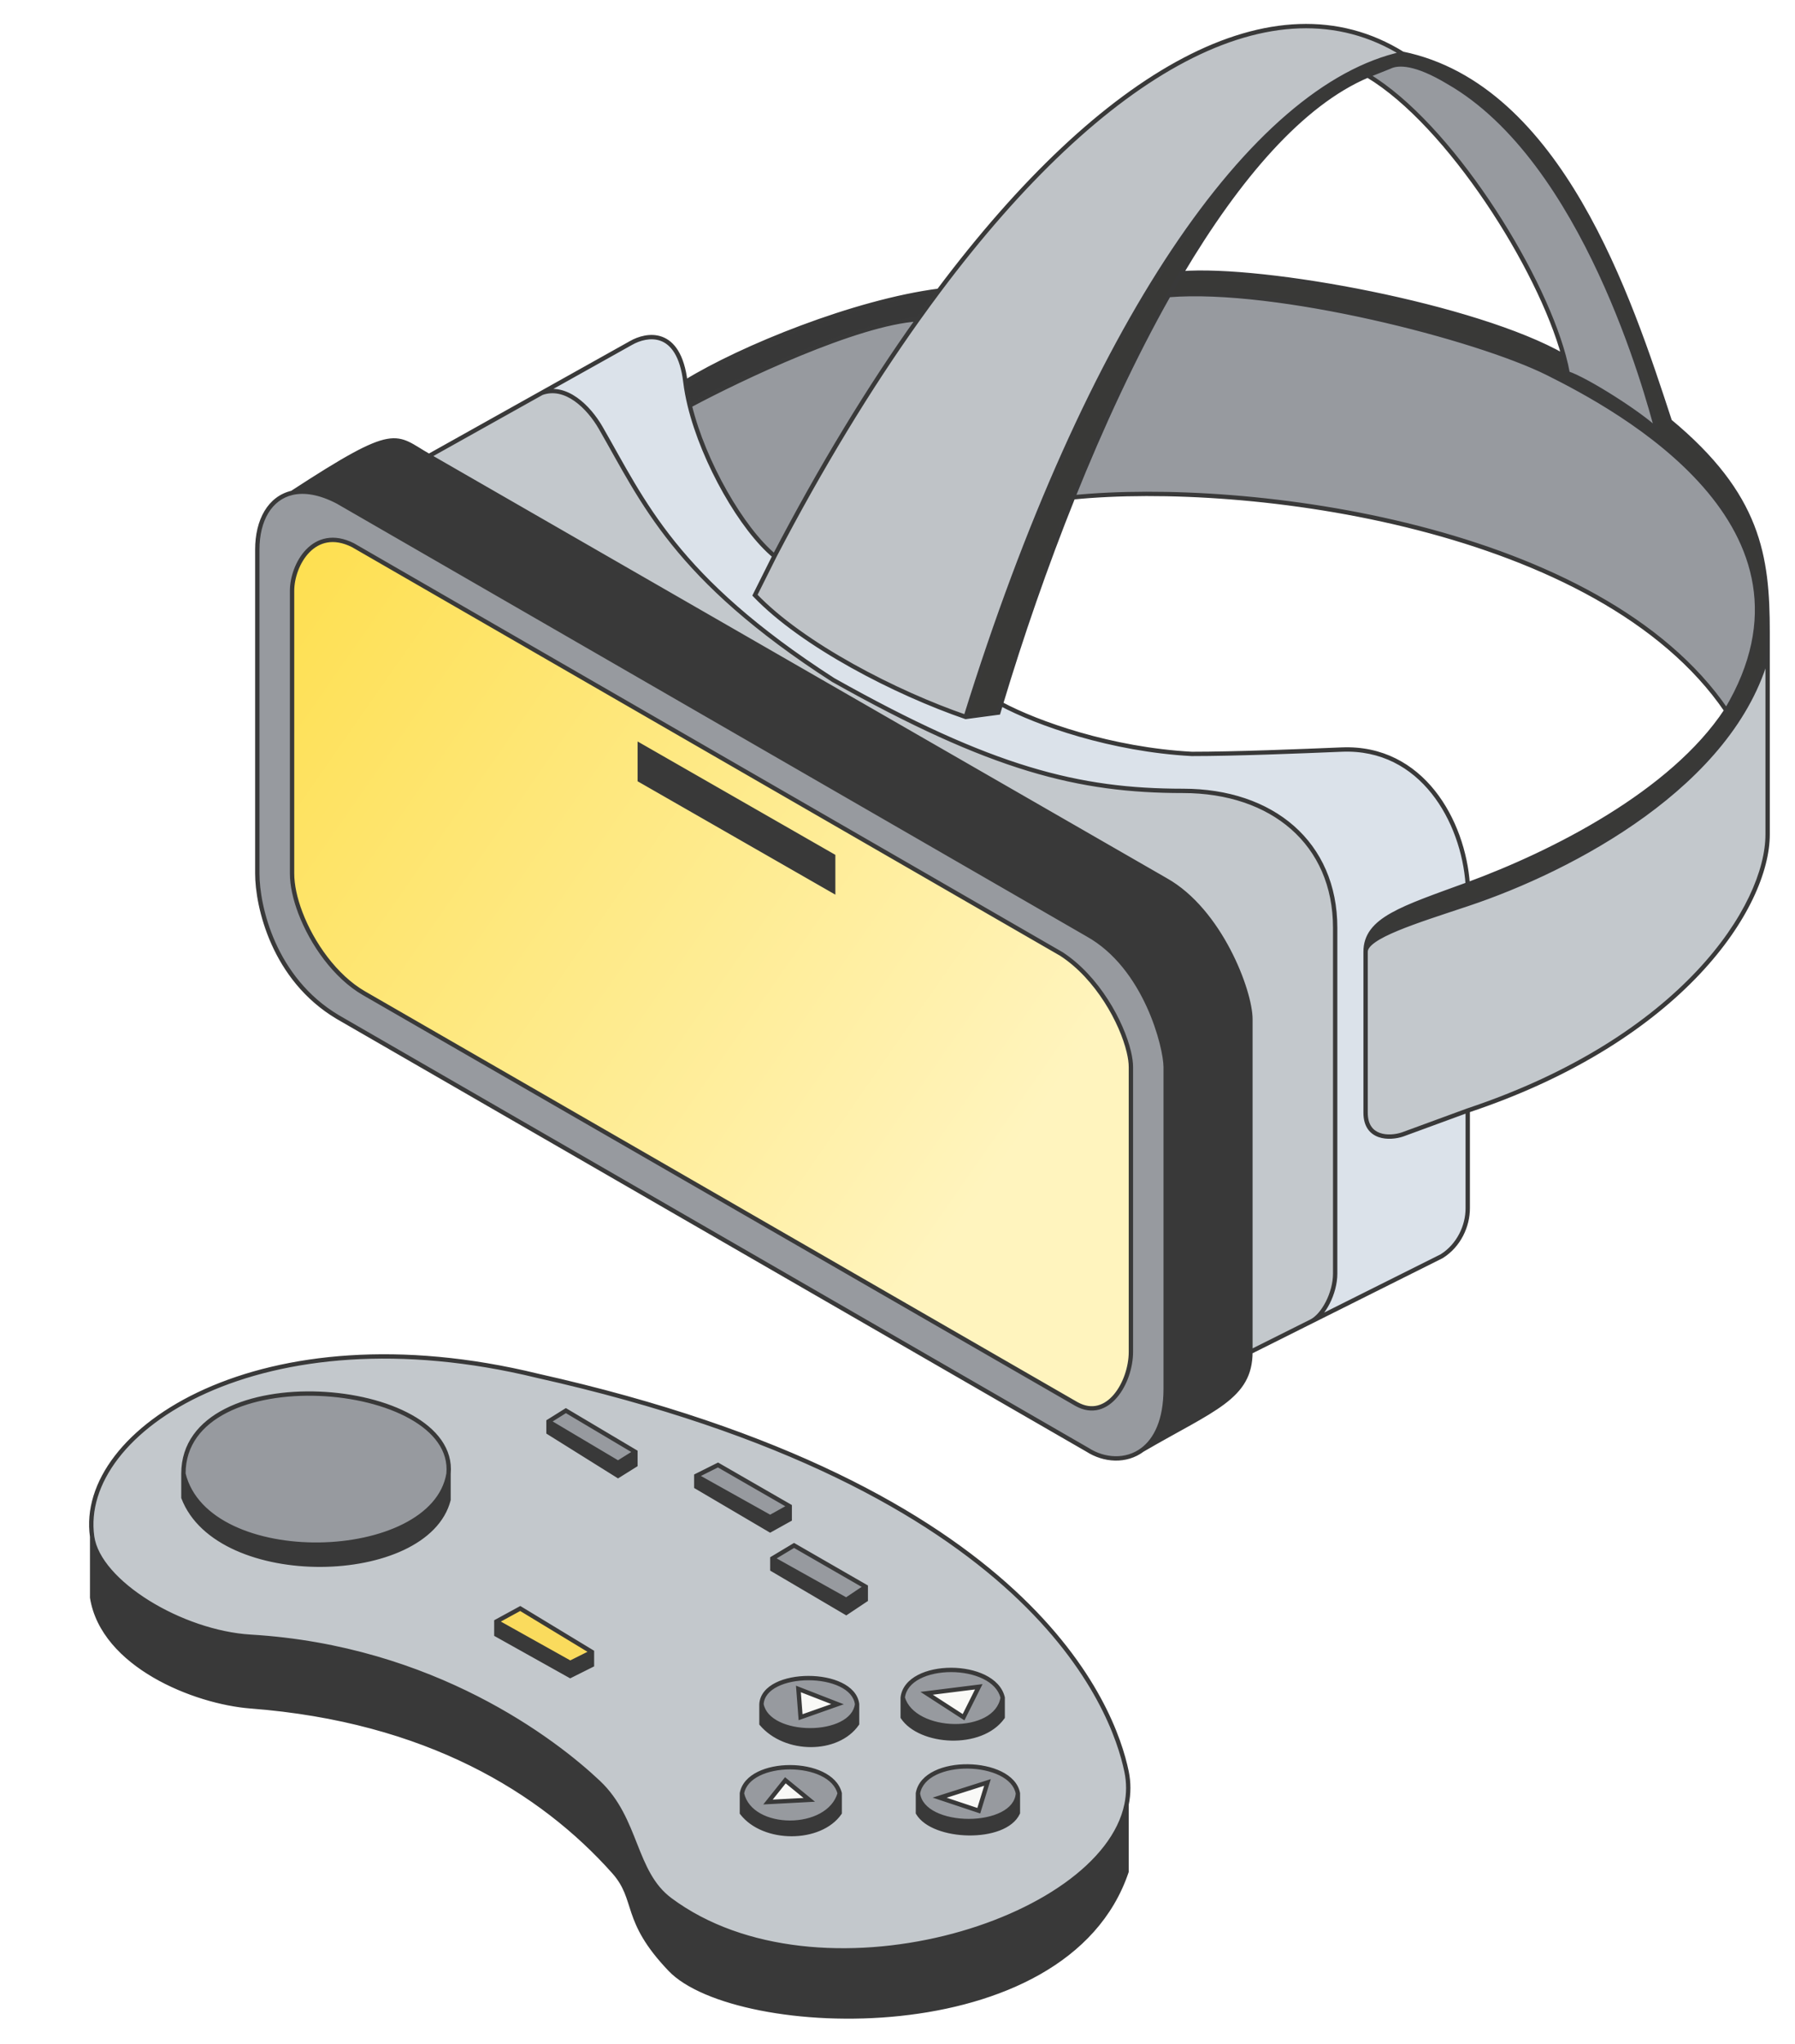 <svg width="413" height="470" viewBox="0 0 413 470" fill="none" xmlns="http://www.w3.org/2000/svg">
<g filter="url(#filter0_d_118_4986)">
<path d="M248.201 240.355V314.355C248.201 321.564 245.967 326.032 242.873 328.355C259.201 318.855 267.701 316.355 267.701 305.854V229.355C267.701 222.855 260.701 204.355 248.201 197.355L78.701 99.855C70.701 95.355 71.701 92.354 47.201 108.325C50.048 107.661 53.587 108.208 57.701 110.355L230.201 209.855C243.701 217.355 248.201 235.855 248.201 240.355Z" fill="#393939"/>
<path d="M127.201 166.355V174.355L131.886 177.04L154.247 189.853L161.784 194.172L171.701 199.855V191.855L166.813 189.054L163.789 187.321L141.707 174.667L127.201 166.355Z" fill="#393939"/>
<path d="M137.701 82.855C137.908 84.586 138.248 86.394 138.701 88.246C150.367 81.987 177.201 69.258 191.201 68.412C192.796 66.176 194.393 63.99 195.994 61.855C176.701 64.355 150.701 74.855 137.701 82.855Z" fill="#383838"/>
<path d="M302.701 7.354C268.201 14.854 230.201 69.854 202.201 159.854L209.701 158.854C209.898 158.19 210.097 157.523 210.298 156.854C214.925 141.463 220.521 125.216 226.893 109.354C233.467 92.989 240.868 77.034 248.884 62.855C249.841 61.162 250.807 59.494 251.781 57.855C264.862 35.834 279.459 18.795 294.701 12.354L299.701 10.354C301.701 9.354 305.701 9.354 313.201 13.854C344.662 31.832 359.165 86.22 361.193 93.826L361.201 93.855C357.701 90.355 345.201 82.355 340.701 80.855C340.474 79.591 340.167 78.254 339.787 76.855C319.701 65.355 270.701 56.355 251.781 57.855C250.807 59.494 249.841 61.162 248.884 62.855C273.701 60.855 319.701 72.605 336.201 80.855C352.201 88.855 402.701 115.854 377.201 158.354C364.701 177.354 337.201 191.204 317.701 198.354C302.701 203.854 294.201 206.354 294.201 213.854C294.201 210.354 305.701 206.854 317.701 202.854C341.701 194.854 378.701 175.354 386.701 145.354V140.354C386.701 122.854 384.701 108.854 364.201 91.855L364.044 91.376C355.015 63.784 338.99 14.811 302.701 7.354Z" fill="#393937"/>
<path d="M134.201 431.855C125.701 425.537 126.701 413.355 117.701 404.855C107.642 395.355 79.701 373.855 37.701 371.355C21.701 370.402 2.701 358.848 1.201 348.35V362.355C3.701 377.855 24.701 386.355 37.701 387.355C78.201 390.47 104.701 406.855 121.201 425.355C126.998 431.855 123.201 436.355 134.201 447.855C149.201 463.537 225.201 466.855 239.201 425.355V409.914C233.564 437.289 168.141 457.081 134.201 431.855Z" fill="#393939"/>
<path d="M83.201 333.855C79.701 354.855 27.701 356.355 22.201 333.855V339.355C30.201 360.355 78.201 359.355 83.201 339.855V333.855Z" fill="#393939"/>
<path d="M122.201 331.355L106.201 321.855V324.355L122.201 334.355L126.201 331.855V328.855L122.201 331.355Z" fill="#393939"/>
<path d="M173.201 407.355C170.701 416.355 152.701 416.355 150.701 407.355V411.855C155.701 418.355 168.701 418.355 173.201 411.855V407.355Z" fill="#393939"/>
<path d="M116.201 377.855V374.855L111.201 377.355L94.201 367.855V370.855L111.201 380.355L116.201 377.855Z" fill="#393939"/>
<path d="M177.201 386.855C176.201 394.855 156.701 394.855 155.201 386.855V391.355C160.701 397.855 172.701 397.855 177.201 391.355V386.855Z" fill="#393939"/>
<path d="M161.701 344.355V341.355L157.201 343.855L140.201 334.355V336.855L157.201 346.855L161.701 344.355Z" fill="#393939"/>
<path d="M179.201 362.855V359.855L174.701 362.855L157.701 353.355V355.855L174.701 365.855L179.201 362.855Z" fill="#393939"/>
<path d="M210.701 385.355C209.201 394.355 190.201 393.855 187.701 385.355V389.855C191.701 395.855 205.701 396.855 210.701 389.855V385.355Z" fill="#393939"/>
<path d="M214.201 407.355C213.701 415.855 192.201 415.855 191.201 407.355V411.855C194.701 417.855 211.201 418.355 214.201 411.855V407.355Z" fill="#393939"/>
<path fill-rule="evenodd" clip-rule="evenodd" d="M103.701 311.354C40.201 295.855 -2.299 323.85 1.201 348.35C2.701 358.848 21.701 370.402 37.701 371.355C79.701 373.855 107.642 395.355 117.701 404.855C126.701 413.355 125.701 425.537 134.201 431.855C168.141 457.081 233.564 437.289 239.201 409.914C239.709 407.447 239.731 404.918 239.201 402.355C236.201 387.855 217.701 336.855 103.701 311.354ZM22.201 333.855C22.201 306.855 85.201 311.855 83.201 333.855V339.855C78.201 359.355 30.201 360.355 22.201 339.355V333.855ZM106.201 321.855L110.201 319.355L126.201 328.855V331.855L122.201 334.355L106.201 324.355V321.855ZM145.201 331.855L161.701 341.355V344.355L157.201 346.855L140.201 336.855V334.355L145.201 331.855ZM162.701 350.355L179.201 359.855V362.855L174.701 365.855L157.701 355.855V353.355L162.701 350.355ZM99.701 364.855L116.201 374.855V377.855L111.201 380.355L94.201 370.855V367.855L99.701 364.855ZM155.201 386.855C155.701 378.855 176.201 378.855 177.201 386.855V391.355C172.701 397.855 160.701 397.855 155.201 391.355V386.855ZM150.701 407.355C152.201 399.355 171.201 399.355 173.201 407.355V411.855C168.701 418.355 155.701 418.355 150.701 411.855V407.355ZM191.201 407.355C192.701 398.855 212.701 399.355 214.201 407.355V411.855C211.201 418.355 194.701 417.855 191.201 411.855V407.355ZM187.701 385.355C188.701 376.855 208.701 376.855 210.701 385.355V389.855C205.701 396.855 191.701 395.855 187.701 389.855V385.355Z" fill="#C3C8CC"/>
<path d="M22.201 333.855C27.701 356.355 79.701 354.855 83.201 333.855C85.201 311.855 22.201 306.855 22.201 333.855Z" fill="#979A9F"/>
<path d="M110.201 319.355L106.201 321.855L122.201 331.355L126.201 328.855L110.201 319.355Z" fill="#979A9F"/>
<path d="M161.701 341.355L145.201 331.855L140.201 334.355L157.201 343.855L161.701 341.355Z" fill="#979A9F"/>
<path d="M179.201 359.855L162.701 350.355L157.701 353.355L174.701 362.855L179.201 359.855Z" fill="#979A9F"/>
<path fill-rule="evenodd" clip-rule="evenodd" d="M155.201 386.855C155.701 378.855 176.201 378.855 177.201 386.855C176.201 394.855 156.701 394.855 155.201 386.855ZM164.201 389.855L163.701 383.355L172.701 386.855L164.201 389.855Z" fill="#979A9F"/>
<path fill-rule="evenodd" clip-rule="evenodd" d="M187.701 385.355C188.701 376.855 208.701 376.855 210.701 385.355C209.201 394.355 190.201 393.855 187.701 385.355ZM201.701 389.855L193.201 384.355L205.201 382.855L201.701 389.855Z" fill="#979A9F"/>
<path fill-rule="evenodd" clip-rule="evenodd" d="M150.701 407.355C152.201 399.355 171.201 399.355 173.201 407.355C170.701 416.355 152.701 416.355 150.701 407.355ZM166.201 408.855L160.701 404.355L156.701 409.355L166.201 408.855Z" fill="#979A9F"/>
<path fill-rule="evenodd" clip-rule="evenodd" d="M191.201 407.355C192.701 398.855 212.701 399.355 214.201 407.355C213.701 415.855 192.201 415.855 191.201 407.355ZM196.201 408.355L207.201 404.855L205.201 411.355L196.201 408.355Z" fill="#979A9F"/>
<path d="M116.201 374.855L99.701 364.855L94.201 367.855L111.201 377.355L116.201 374.855Z" fill="#FADB5D"/>
<path d="M163.701 383.355L164.201 389.855L172.701 386.855L163.701 383.355Z" fill="#F9F9F7"/>
<path d="M193.201 384.355L201.701 389.855L205.201 382.855L193.201 384.355Z" fill="#F9F9F7"/>
<path d="M207.201 404.855L196.201 408.355L205.201 411.355L207.201 404.855Z" fill="#F9F9F7"/>
<path d="M160.701 404.355L166.201 408.855L156.701 409.355L160.701 404.355Z" fill="#F9F9F7"/>
<path fill-rule="evenodd" clip-rule="evenodd" d="M39.201 121.355V195.855C39.201 203.355 42.901 220.055 57.701 228.855L230.201 328.355C234.047 330.827 239.1 331.186 242.873 328.355C245.967 326.032 248.201 321.564 248.201 314.355V240.355C248.201 235.855 243.701 217.355 230.201 209.855L57.701 110.355C53.587 108.208 50.048 107.661 47.201 108.325C42.088 109.517 39.201 114.611 39.201 121.355ZM47.201 130.855V156.854V195.855C47.201 198.501 47.879 201.632 49.1 204.854C51.801 211.985 57.158 219.567 63.701 223.355L108.02 248.892L138.701 266.571L151.201 273.774L183.701 292.501L197.201 300.28L227.701 317.854C234.901 321.854 240.201 312.854 240.201 305.854V255.854V240.355C240.201 239.369 240.039 238.181 239.724 236.854C238.121 230.108 232.558 219.787 224.201 214.355L214.23 208.605L204.259 202.854L171.701 184.079L108.02 147.354L76.701 129.293L61.201 120.355C52.201 115.855 47.201 124.855 47.201 130.855Z" fill="#979A9F"/>
<path d="M226.893 109.354C267.201 105.354 348.201 115.854 377.201 158.354C402.701 115.854 352.201 88.855 336.201 80.855C319.701 72.605 273.701 60.855 248.884 62.855C240.868 77.034 233.467 92.989 226.893 109.354Z" fill="#979A9F"/>
<path d="M138.701 88.246C141.905 101.37 150.752 116.72 158.201 122.854C168.854 102.436 179.95 84.184 191.201 68.412C177.201 69.258 150.367 81.987 138.701 88.246Z" fill="#979A9F"/>
<path d="M158.201 122.854L153.701 131.854C164.701 143.354 186.201 154.354 202.201 159.854C230.201 69.854 268.201 14.854 302.701 7.354C273.21 -10.937 233.965 11.183 195.994 61.855C194.393 63.99 192.796 66.176 191.201 68.412C179.95 84.184 168.854 102.436 158.201 122.854Z" fill="#BFC3C7"/>
<path d="M294.701 12.354C313.405 23.577 334.295 56.664 339.787 76.855C340.167 78.254 340.474 79.591 340.701 80.855C345.201 82.355 357.701 90.355 361.201 93.855L361.193 93.826C359.165 86.22 344.662 31.832 313.201 13.854C305.701 9.354 301.701 9.354 299.701 10.354L294.701 12.354Z" fill="#979A9F"/>
<path d="M137.701 82.855C136.201 70.354 128.701 71.854 125.201 73.855L104.634 85.355C110.201 83.355 115.459 88.603 118.201 93.355C128.008 110.354 135.201 127.854 171.701 151.354C208.201 171.854 228.201 176.854 252.201 176.854C272.701 176.854 287.201 188.854 287.201 208.354V287.854C287.201 292.354 284.501 297.454 281.701 298.854L311.701 283.854C315.701 281.354 317.701 276.854 317.701 272.854V250.354L302.701 255.854C299.701 256.854 294.201 256.854 294.201 250.854V213.854C294.201 206.354 302.701 203.854 317.701 198.354C316.701 183.854 307.201 166.584 288.701 167.354C279.101 167.754 264.201 168.354 254.201 168.354C235.701 167.354 218.701 161.354 210.298 156.854C210.097 157.523 209.898 158.19 209.701 158.854L202.201 159.854C186.201 154.354 164.701 143.354 153.701 131.854L158.201 122.854C150.752 116.72 141.905 101.37 138.701 88.246C138.248 86.394 137.908 84.586 137.701 82.855Z" fill="#DBE2EA"/>
<path d="M267.701 229.355V305.854L281.701 298.854C284.501 297.454 287.201 292.354 287.201 287.854V208.354C287.201 188.854 272.701 176.854 252.201 176.854C228.201 176.854 208.201 171.854 171.701 151.354C135.201 127.854 128.008 110.354 118.201 93.355C115.459 88.603 110.201 83.355 104.634 85.355L78.701 99.855L248.201 197.355C260.701 204.355 267.701 222.855 267.701 229.355Z" fill="#C3C8CC"/>
<path d="M302.701 255.854L317.701 250.354C367.201 233.854 386.701 203.354 386.701 186.854V145.354C378.701 175.354 341.701 194.854 317.701 202.854C305.701 206.854 294.201 210.354 294.201 213.854V250.854C294.201 256.854 299.701 256.854 302.701 255.854Z" fill="#C3C8CC"/>
<path fill-rule="evenodd" clip-rule="evenodd" d="M47.201 130.855C47.201 124.855 52.201 115.855 61.201 120.355L76.701 129.293L108.02 147.354L171.701 184.079L204.259 202.854L214.23 208.605L224.201 214.355C232.558 219.787 238.121 230.108 239.724 236.854C240.039 238.181 240.201 239.369 240.201 240.355V255.854V305.854C240.201 312.854 234.901 321.854 227.701 317.854L197.201 300.28L183.701 292.501L151.201 273.774L138.701 266.571L108.02 248.892L63.701 223.355C57.158 219.567 51.801 211.985 49.1 204.854C47.879 201.632 47.201 198.501 47.201 195.855V156.854V130.855ZM127.201 174.355V166.355L141.707 174.667L163.789 187.321L166.813 189.054L171.701 191.855V199.855L161.784 194.172L154.247 189.853L131.886 177.04L127.201 174.355Z" fill="url(#paint0_linear_118_4986)"/>
<path d="M1.201 348.35L1.696 348.28L1.201 348.35ZM103.701 311.354L103.582 311.84L103.591 311.842L103.701 311.354ZM239.201 402.355L238.711 402.456L239.201 402.355ZM134.201 431.855L134.499 431.453L134.499 431.453L134.201 431.855ZM117.701 404.855L118.044 404.491L117.701 404.855ZM37.701 371.355L37.671 371.854L37.701 371.355ZM1.201 362.355H0.701V362.395L0.707 362.434L1.201 362.355ZM37.701 387.355L37.662 387.853L37.701 387.355ZM121.201 425.355L120.828 425.688L121.201 425.355ZM134.201 447.855L133.839 448.2L134.201 447.855ZM239.201 425.355L239.674 425.515L239.701 425.437V425.355H239.201ZM239.201 409.914L238.711 409.814L239.201 409.914ZM22.201 339.355H21.701V339.447L21.733 339.533L22.201 339.355ZM83.201 339.855L83.685 339.979L83.701 339.918V339.855H83.201ZM110.201 319.355L110.456 318.925L110.194 318.769L109.936 318.931L110.201 319.355ZM106.201 321.855L105.936 321.431L105.701 321.577V321.855H106.201ZM122.201 331.355L121.945 331.785L122.207 331.94L122.466 331.779L122.201 331.355ZM126.201 328.855H126.701V328.57L126.456 328.425L126.201 328.855ZM106.201 324.355H105.701V324.632L105.936 324.779L106.201 324.355ZM122.201 334.355L121.936 334.779L122.201 334.944L122.466 334.779L122.201 334.355ZM126.201 331.855L126.466 332.279L126.701 332.132V331.855H126.201ZM145.201 331.855L145.45 331.421L145.217 331.287L144.977 331.407L145.201 331.855ZM161.701 341.355H162.201V341.066L161.95 340.921L161.701 341.355ZM161.701 344.355L161.944 344.792L162.201 344.649V344.355H161.701ZM157.201 346.855L156.947 347.286L157.194 347.431L157.444 347.292L157.201 346.855ZM140.201 336.855H139.701V337.141L139.947 337.286L140.201 336.855ZM140.201 334.355L139.977 333.907L139.701 334.046V334.355H140.201ZM157.201 343.855L156.957 344.291L157.2 344.427L157.444 344.292L157.201 343.855ZM162.701 350.355L162.95 349.921L162.695 349.775L162.443 349.926L162.701 350.355ZM179.201 359.855H179.701V359.566L179.45 359.421L179.201 359.855ZM179.201 362.855L179.478 363.271L179.701 363.122V362.855H179.201ZM174.701 365.855L174.447 366.286L174.717 366.445L174.978 366.271L174.701 365.855ZM157.701 355.855H157.201V356.141L157.447 356.286L157.701 355.855ZM157.701 353.355L157.443 352.926L157.201 353.072V353.355H157.701ZM174.701 362.855L174.457 363.291L174.724 363.44L174.978 363.271L174.701 362.855ZM99.701 364.855L99.96 364.427L99.714 364.278L99.461 364.416L99.701 364.855ZM116.201 374.855H116.701V374.573L116.46 374.427L116.201 374.855ZM116.201 377.855L116.424 378.302L116.701 378.164V377.855H116.201ZM111.201 380.355L110.957 380.791L111.188 380.92L111.424 380.802L111.201 380.355ZM94.201 370.855H93.701V371.148L93.957 371.291L94.201 370.855ZM94.201 367.855L93.961 367.416L93.701 367.558V367.855H94.201ZM111.201 377.355L110.957 377.791L111.188 377.92L111.424 377.802L111.201 377.355ZM163.701 383.355L163.882 382.889L163.141 382.601L163.202 383.393L163.701 383.355ZM164.201 389.855L163.702 389.893L163.752 390.543L164.367 390.326L164.201 389.855ZM172.701 386.855L172.867 387.326L174.139 386.877L172.882 386.389L172.701 386.855ZM155.201 386.855L154.702 386.824L154.701 386.839V386.855H155.201ZM177.201 386.855H177.701V386.824L177.697 386.793L177.201 386.855ZM155.201 391.355H154.701V391.538L154.819 391.678L155.201 391.355ZM177.201 391.355L177.612 391.639L177.701 391.511V391.355H177.201ZM160.701 404.355L161.017 403.968L160.626 403.648L160.31 404.042L160.701 404.355ZM166.201 408.855L166.227 409.354L167.518 409.286L166.517 408.468L166.201 408.855ZM156.701 409.355L156.31 409.042L155.614 409.913L156.727 409.854L156.701 409.355ZM150.701 407.355L150.209 407.263L150.201 407.308V407.355H150.701ZM173.201 407.355H173.701V407.293L173.686 407.233L173.201 407.355ZM150.701 411.855H150.201V412.025L150.304 412.16L150.701 411.855ZM173.201 411.855L173.612 412.139L173.701 412.011V411.855H173.201ZM207.201 404.855L207.679 405.002L207.96 404.089L207.049 404.378L207.201 404.855ZM196.201 408.355L196.049 407.878L194.586 408.344L196.043 408.829L196.201 408.355ZM205.201 411.355L205.043 411.829L205.528 411.991L205.679 411.502L205.201 411.355ZM191.201 407.355L190.708 407.268L190.701 407.311V407.355H191.201ZM214.201 407.355H214.701V407.308L214.692 407.263L214.201 407.355ZM191.201 411.855H190.701V411.99L190.769 412.107L191.201 411.855ZM214.201 411.855L214.655 412.064L214.701 411.965V411.855H214.201ZM193.201 384.355L193.139 383.859L191.777 384.029L192.929 384.775L193.201 384.355ZM201.701 389.855L201.429 390.275L201.898 390.578L202.148 390.078L201.701 389.855ZM205.201 382.855L205.648 383.078L206.066 382.243L205.139 382.359L205.201 382.855ZM187.701 385.355L187.204 385.296L187.201 385.325V385.355H187.701ZM210.701 385.355H211.201V385.297L211.187 385.24L210.701 385.355ZM187.701 389.855H187.201V390.006L187.285 390.132L187.701 389.855ZM210.701 389.855L211.108 390.145L211.201 390.015V389.855H210.701ZM57.701 228.855L57.445 229.285L57.451 229.288L57.701 228.855ZM230.201 328.355L230.471 327.934L230.461 327.928L230.451 327.922L230.201 328.355ZM230.201 209.855L229.951 210.288L229.958 210.292L230.201 209.855ZM57.701 110.355L57.95 109.922L57.941 109.916L57.932 109.912L57.701 110.355ZM61.201 120.355L61.45 119.922L61.438 119.914L61.424 119.907L61.201 120.355ZM224.201 214.355L224.473 213.935L224.462 213.928L224.45 213.922L224.201 214.355ZM227.701 317.854L227.451 318.288L227.458 318.292L227.701 317.854ZM63.701 223.355L63.45 223.787L63.451 223.788L63.701 223.355ZM127.201 166.355L127.449 165.921L126.701 165.492V166.355H127.201ZM127.201 174.355H126.701V174.644L126.952 174.789L127.201 174.355ZM171.701 199.855L171.452 200.289L172.201 200.717V199.855H171.701ZM171.701 191.855H172.201V191.565L171.949 191.421L171.701 191.855ZM248.201 197.355L247.951 197.788L247.956 197.791L248.201 197.355ZM47.201 108.325L47.314 108.812L47.201 108.325ZM125.201 73.855L125.445 74.291L125.449 74.289L125.201 73.855ZM137.701 82.855L137.204 82.914L137.204 82.914L137.701 82.855ZM153.701 131.854L153.253 131.631L153.096 131.945L153.339 132.2L153.701 131.854ZM202.201 159.854L202.038 160.327L202.15 160.365L202.267 160.35L202.201 159.854ZM191.201 68.412L191.608 68.702L191.201 68.412ZM118.201 93.355L118.634 93.105L118.201 93.355ZM171.701 151.354L171.43 151.775L171.443 151.783L171.456 151.79L171.701 151.354ZM311.701 283.854L311.924 284.302L311.946 284.291L311.966 284.278L311.701 283.854ZM317.701 250.354L317.543 249.88L317.536 249.882L317.529 249.885L317.701 250.354ZM209.701 158.854L209.767 159.35L210.088 159.307L210.18 158.997L209.701 158.854ZM294.701 12.354L294.515 11.89L294.506 11.894L294.701 12.354ZM254.201 168.354L254.174 168.854L254.187 168.854H254.201V168.354ZM288.701 167.354L288.68 166.855L288.701 167.354ZM317.701 198.354L317.873 198.824L317.701 198.354ZM302.701 255.854L302.859 256.329L302.866 256.326L302.873 256.324L302.701 255.854ZM364.201 91.855L363.725 92.01L363.77 92.147L363.882 92.239L364.201 91.855ZM377.201 158.354L377.618 158.629L377.624 158.621L377.629 158.612L377.201 158.354ZM226.893 109.354L226.429 109.168L226.893 109.354ZM340.701 80.855L340.209 80.943L340.261 81.235L340.543 81.329L340.701 80.855ZM339.787 76.855L340.269 76.723L340.269 76.723L339.787 76.855ZM299.701 10.354L299.886 10.819L299.906 10.811L299.924 10.802L299.701 10.354ZM313.201 13.854L312.943 14.283L312.953 14.289L313.201 13.854ZM361.201 93.855L360.847 94.208L362.163 95.524L361.684 93.726L361.201 93.855ZM361.193 93.826L360.71 93.955L360.71 93.955L361.193 93.826ZM364.044 91.376L363.569 91.531L363.569 91.531L364.044 91.376ZM76.701 129.293L76.451 129.726L76.451 129.726L76.701 129.293ZM108.02 147.354L108.269 146.921L108.269 146.921L108.02 147.354ZM49.1 204.854L48.633 205.032L49.1 204.854ZM108.02 248.892L107.77 249.325L108.02 248.892ZM171.701 184.079L171.451 184.512L171.451 184.512L171.701 184.079ZM204.259 202.854L204.509 202.421L204.509 202.421L204.259 202.854ZM138.701 266.571L138.95 266.138L138.701 266.571ZM151.201 273.774L151.45 273.341L151.45 273.341L151.201 273.774ZM239.724 236.854L239.237 236.97L239.724 236.854ZM183.701 292.501L183.95 292.068L183.95 292.068L183.701 292.501ZM197.201 300.28L196.951 300.713L196.951 300.713L197.201 300.28ZM166.813 189.054L167.061 188.62L167.061 188.62L166.813 189.054ZM161.784 194.172L161.535 194.606L161.535 194.606L161.784 194.172ZM154.247 189.853L154.495 189.419L154.495 189.419L154.247 189.853ZM131.886 177.04L131.637 177.473L131.637 177.473L131.886 177.04ZM141.707 174.667L141.458 175.101L141.458 175.101L141.707 174.667ZM163.789 187.321L163.541 187.755L163.541 187.755L163.789 187.321ZM1.696 348.28C-0.006 336.363 9.482 323.398 27.53 315.309C45.537 307.238 71.921 304.112 103.582 311.84L103.819 310.869C71.98 303.097 45.364 306.219 27.121 314.396C8.92 322.554 -1.091 335.838 0.706 348.421L1.696 348.28ZM103.591 311.842C160.529 324.579 193.567 343.671 212.737 361.347C231.902 379.019 237.23 395.297 238.711 402.456L239.69 402.253C238.171 394.912 232.749 378.44 213.415 360.612C194.084 342.788 160.872 323.631 103.81 310.867L103.591 311.842ZM134.499 431.453C130.38 428.392 128.548 423.906 126.603 418.989C124.671 414.104 122.637 408.829 118.044 404.491L117.357 405.218C121.765 409.381 123.731 414.446 125.673 419.357C127.603 424.236 129.521 429 133.902 432.256L134.499 431.453ZM118.044 404.491C107.935 394.944 79.888 373.365 37.73 370.856L37.671 371.854C79.513 374.344 107.349 395.765 117.357 405.218L118.044 404.491ZM37.73 370.856C29.827 370.385 21.156 367.291 14.277 363.008C10.84 360.867 7.866 358.44 5.664 355.911C3.458 353.378 2.053 350.775 1.696 348.28L0.706 348.421C1.1 351.175 2.631 353.952 4.91 356.568C7.192 359.188 10.249 361.677 13.749 363.856C20.745 368.213 29.575 371.372 37.671 371.854L37.73 370.856ZM0.701 348.35V362.355H1.701V348.35H0.701ZM0.707 362.434C1.992 370.396 8.014 376.502 15.261 380.724C22.516 384.951 31.09 387.348 37.662 387.853L37.739 386.856C31.312 386.362 22.885 384.008 15.765 379.86C8.637 375.707 2.91 369.813 1.695 362.275L0.707 362.434ZM37.662 387.853C78.034 390.959 104.414 407.284 120.828 425.688L121.574 425.022C104.988 406.425 78.368 389.981 37.739 386.856L37.662 387.853ZM120.828 425.688C123.641 428.842 124.109 431.465 125.276 434.891C126.449 438.331 128.286 442.395 133.839 448.2L134.562 447.509C129.115 441.815 127.351 437.879 126.223 434.568C125.09 431.244 124.557 428.367 121.574 425.022L120.828 425.688ZM133.839 448.2C137.7 452.237 145.393 455.409 154.869 457.281C164.373 459.159 175.768 459.749 187.128 458.545C209.806 456.142 232.577 446.554 239.674 425.515L238.727 425.195C231.825 445.655 209.595 455.159 187.023 457.551C175.759 458.744 164.466 458.158 155.063 456.3C145.633 454.437 138.201 451.313 134.562 447.509L133.839 448.2ZM238.711 402.456C239.227 404.951 239.206 407.411 238.711 409.814L239.69 410.015C240.212 407.483 240.235 404.885 239.69 402.253L238.711 402.456ZM238.711 409.814C237.338 416.484 232.303 422.758 224.899 428.031C217.504 433.299 207.798 437.528 197.196 440.124C175.971 445.321 151.304 443.944 134.499 431.453L133.902 432.256C151.038 444.992 176.052 446.331 197.434 441.095C208.134 438.475 217.962 434.2 225.48 428.846C232.989 423.497 238.246 417.032 239.69 410.015L238.711 409.814ZM239.701 425.355V409.914H238.701V425.355H239.701ZM21.715 333.973C23.137 339.793 27.559 344.017 33.346 346.752C39.134 349.487 46.338 350.762 53.457 350.667C60.577 350.573 67.655 349.109 73.191 346.325C78.724 343.543 82.783 339.403 83.694 333.937L82.707 333.772C81.868 338.806 78.115 342.729 72.742 345.431C67.371 348.132 60.45 349.574 53.444 349.667C46.439 349.76 39.393 348.503 33.774 345.848C28.155 343.193 24.014 339.167 22.686 333.736L21.715 333.973ZM22.701 333.855C22.701 327.345 26.481 322.741 32.24 319.816C38.015 316.882 45.735 315.669 53.431 315.979C61.125 316.289 68.731 318.12 74.269 321.213C79.817 324.31 83.177 328.595 82.703 333.809L83.699 333.9C84.225 328.114 80.46 323.524 74.757 320.34C69.046 317.151 61.276 315.295 53.471 314.98C45.667 314.665 37.762 315.889 31.787 318.924C25.796 321.968 21.701 326.865 21.701 333.855H22.701ZM21.701 333.855V339.355H22.701V333.855H21.701ZM21.733 339.533C23.796 344.946 28.421 348.902 34.199 351.491C39.98 354.08 46.959 355.324 53.828 355.292C60.696 355.261 67.49 353.954 72.898 351.409C78.302 348.865 82.384 345.052 83.685 339.979L82.716 339.73C81.517 344.408 77.725 348.032 72.472 350.504C67.224 352.974 60.581 354.261 53.823 354.292C47.067 354.323 40.234 353.098 34.608 350.578C28.981 348.057 24.605 344.263 22.668 339.177L21.733 339.533ZM83.701 339.855V333.855H82.701V339.855H83.701ZM109.936 318.931L105.936 321.431L106.466 322.279L110.466 319.779L109.936 318.931ZM105.945 322.285L121.945 331.785L122.456 330.925L106.456 321.425L105.945 322.285ZM122.466 331.779L126.466 329.279L125.936 328.431L121.936 330.931L122.466 331.779ZM126.456 328.425L110.456 318.925L109.945 319.785L125.945 329.285L126.456 328.425ZM105.701 321.855V324.355H106.701V321.855H105.701ZM105.936 324.779L121.936 334.779L122.466 333.931L106.466 323.931L105.936 324.779ZM122.466 334.779L126.466 332.279L125.936 331.431L121.936 333.931L122.466 334.779ZM126.701 331.855V328.855H125.701V331.855H126.701ZM144.951 332.288L161.451 341.788L161.95 340.921L145.45 331.421L144.951 332.288ZM161.201 341.355V344.355H162.201V341.355H161.201ZM161.458 343.918L156.958 346.418L157.444 347.292L161.944 344.792L161.458 343.918ZM157.454 346.424L140.454 336.424L139.947 337.286L156.947 347.286L157.454 346.424ZM140.701 336.855V334.355H139.701V336.855H140.701ZM140.424 334.802L145.424 332.302L144.977 331.407L139.977 333.907L140.424 334.802ZM139.957 334.791L156.957 344.291L157.445 343.418L140.445 333.918L139.957 334.791ZM157.444 344.292L161.944 341.792L161.458 340.918L156.958 343.418L157.444 344.292ZM162.451 350.788L178.951 360.288L179.45 359.421L162.95 349.921L162.451 350.788ZM178.701 359.855V362.855H179.701V359.855H178.701ZM178.923 362.439L174.423 365.439L174.978 366.271L179.478 363.271L178.923 362.439ZM174.954 365.424L157.954 355.424L157.447 356.286L174.447 366.286L174.954 365.424ZM158.201 355.855V353.355H157.201V355.855H158.201ZM157.958 353.783L162.958 350.783L162.443 349.926L157.443 352.926L157.958 353.783ZM157.457 353.791L174.457 363.291L174.945 362.418L157.945 352.918L157.457 353.791ZM174.978 363.271L179.478 360.271L178.923 359.439L174.423 362.439L174.978 363.271ZM99.442 365.282L115.942 375.282L116.46 374.427L99.96 364.427L99.442 365.282ZM115.701 374.855V377.855H116.701V374.855H115.701ZM115.977 377.408L110.977 379.908L111.424 380.802L116.424 378.302L115.977 377.408ZM111.445 379.918L94.445 370.418L93.957 371.291L110.957 380.791L111.445 379.918ZM94.701 370.855V367.855H93.701V370.855H94.701ZM94.44 368.294L99.94 365.294L99.461 364.416L93.961 367.416L94.44 368.294ZM93.957 368.291L110.957 377.791L111.445 376.918L94.445 367.418L93.957 368.291ZM111.424 377.802L116.424 375.302L115.977 374.408L110.977 376.908L111.424 377.802ZM163.202 383.393L163.702 389.893L164.699 389.816L164.199 383.316L163.202 383.393ZM164.367 390.326L172.867 387.326L172.534 386.383L164.034 389.383L164.367 390.326ZM172.882 386.389L163.882 382.889L163.519 383.821L172.519 387.321L172.882 386.389ZM155.7 386.886C155.809 385.133 157.011 383.759 158.931 382.802C160.851 381.846 163.41 381.355 166.013 381.355C168.615 381.355 171.208 381.846 173.194 382.805C175.184 383.766 176.484 385.151 176.705 386.917L177.697 386.793C177.417 384.558 175.78 382.943 173.629 381.905C171.474 380.864 168.724 380.355 166.013 380.355C163.303 380.355 160.581 380.863 158.486 381.907C156.391 382.951 154.842 384.577 154.702 386.824L155.7 386.886ZM154.709 386.947C155.124 389.159 156.776 390.765 158.912 391.804C161.05 392.845 163.738 393.355 166.388 393.355C169.038 393.355 171.697 392.845 173.777 391.802C175.856 390.758 177.419 389.141 177.697 386.917L176.705 386.793C176.483 388.568 175.233 389.952 173.328 390.908C171.423 391.864 168.926 392.355 166.388 392.355C163.851 392.355 161.32 391.865 159.349 390.905C157.376 389.945 156.027 388.551 155.692 386.763L154.709 386.947ZM154.701 386.855V391.355H155.701V386.855H154.701ZM154.819 391.678C157.683 395.063 162.212 396.73 166.576 396.73C170.936 396.73 175.241 395.063 177.612 391.639L176.79 391.07C174.66 394.146 170.716 395.73 166.576 395.73C162.44 395.73 158.218 394.147 155.582 391.032L154.819 391.678ZM177.701 391.355V386.855H176.701V391.355H177.701ZM160.384 404.742L165.884 409.242L166.517 408.468L161.017 403.968L160.384 404.742ZM166.174 408.355L156.674 408.855L156.727 409.854L166.227 409.354L166.174 408.355ZM157.091 409.667L161.091 404.667L160.31 404.042L156.31 409.042L157.091 409.667ZM151.192 407.447C151.528 405.654 152.851 404.261 154.789 403.303C156.728 402.345 159.226 401.855 161.763 401.855C164.3 401.855 166.832 402.345 168.836 403.306C170.843 404.268 172.264 405.671 172.716 407.476L173.686 407.233C173.137 405.039 171.434 403.442 169.268 402.404C167.101 401.365 164.414 400.855 161.763 400.855C159.113 400.855 156.455 401.365 154.346 402.406C152.238 403.448 150.623 405.055 150.209 407.263L151.192 407.447ZM150.213 407.463C150.75 409.883 152.362 411.676 154.464 412.853C156.561 414.028 159.164 414.605 161.763 414.605C166.911 414.605 172.342 412.315 173.682 407.489L172.719 407.221C171.56 411.394 166.741 413.605 161.763 413.605C159.3 413.605 156.872 413.056 154.953 411.981C153.039 410.909 151.651 409.327 151.189 407.246L150.213 407.463ZM150.201 407.355V411.855H151.201V407.355H150.201ZM150.304 412.16C152.929 415.571 157.601 417.23 162.138 417.23C166.671 417.23 171.235 415.572 173.612 412.139L172.79 411.57C170.666 414.637 166.48 416.23 162.138 416.23C157.8 416.23 153.473 414.638 151.097 411.55L150.304 412.16ZM173.701 411.855V407.355H172.701V411.855H173.701ZM207.049 404.378L196.049 407.878L196.352 408.831L207.352 405.331L207.049 404.378ZM196.043 408.829L205.043 411.829L205.359 410.88L196.359 407.88L196.043 408.829ZM205.679 411.502L207.679 405.002L206.723 404.708L204.723 411.208L205.679 411.502ZM191.693 407.442C192.031 405.527 193.414 404.074 195.435 403.094C197.457 402.112 200.063 401.637 202.695 401.667C205.326 401.698 207.936 402.234 209.964 403.233C211.997 404.234 213.374 405.661 213.709 407.447L214.692 407.263C214.277 405.049 212.592 403.413 210.406 402.336C208.215 401.257 205.451 400.699 202.706 400.667C199.963 400.635 197.194 401.128 194.998 402.194C192.8 403.26 191.12 404.932 190.708 407.268L191.693 407.442ZM190.704 407.413C190.982 409.771 192.679 411.482 194.926 412.585C197.175 413.689 200.052 414.23 202.888 414.23C205.724 414.23 208.572 413.689 210.762 412.582C212.953 411.475 214.56 409.753 214.7 407.384L213.702 407.325C213.591 409.206 212.324 410.672 210.311 411.69C208.298 412.707 205.615 413.23 202.888 413.23C200.162 413.23 197.445 412.708 195.366 411.687C193.285 410.665 191.92 409.188 191.697 407.296L190.704 407.413ZM190.701 407.355V411.855H191.701V407.355H190.701ZM190.769 412.107C191.725 413.746 193.533 414.959 195.672 415.768C197.821 416.581 200.365 417.01 202.882 417.042C205.398 417.074 207.916 416.709 210.012 415.908C212.101 415.109 213.829 413.853 214.655 412.064L213.747 411.645C213.072 413.106 211.613 414.225 209.655 414.974C207.704 415.719 205.316 416.073 202.895 416.042C200.474 416.012 198.049 415.598 196.026 414.832C193.993 414.063 192.426 412.963 191.633 411.603L190.769 412.107ZM214.701 411.855V407.355H213.701V411.855H214.701ZM192.929 384.775L201.429 390.275L201.972 389.435L193.472 383.935L192.929 384.775ZM202.148 390.078L205.648 383.078L204.753 382.631L201.253 389.631L202.148 390.078ZM205.139 382.359L193.139 383.859L193.263 384.851L205.263 383.351L205.139 382.359ZM188.197 385.413C188.422 383.506 189.71 382.032 191.665 381.017C193.623 380.001 196.196 379.48 198.826 379.48C201.454 379.48 204.095 380 206.184 381.023C208.275 382.046 209.76 383.54 210.214 385.469L211.187 385.24C210.641 382.92 208.876 381.226 206.624 380.124C204.369 379.022 201.572 378.48 198.826 378.48C196.081 378.48 193.34 379.021 191.205 380.13C189.066 381.24 187.48 382.953 187.204 385.296L188.197 385.413ZM187.221 385.496C187.897 387.793 189.676 389.51 191.911 390.652C194.147 391.794 196.881 392.385 199.57 392.417C202.257 392.449 204.938 391.923 207.061 390.788C209.192 389.649 210.787 387.878 211.194 385.437L210.207 385.273C209.864 387.332 208.522 388.873 206.59 389.906C204.651 390.943 202.145 391.448 199.582 391.417C197.02 391.387 194.442 390.822 192.366 389.761C190.288 388.7 188.755 387.166 188.18 385.214L187.221 385.496ZM187.201 385.355V389.855H188.201V385.355H187.201ZM187.285 390.132C189.414 393.325 194.11 395.102 198.812 395.23C203.525 395.357 208.473 393.834 211.108 390.145L210.294 389.564C207.929 392.875 203.377 394.353 198.839 394.23C194.291 394.107 189.988 392.384 188.117 389.577L187.285 390.132ZM211.201 389.855V385.355H210.201V389.855H211.201ZM38.701 121.355V195.855H39.701V121.355H38.701ZM38.701 195.855C38.701 203.451 42.435 220.36 57.445 229.285L57.956 228.425C43.366 219.75 39.701 203.259 39.701 195.855H38.701ZM57.451 229.288L229.951 328.788L230.451 327.922L57.95 228.422L57.451 229.288ZM248.701 314.355V240.355H247.701V314.355H248.701ZM248.701 240.355C248.701 238.011 247.55 232.189 244.718 226.021C241.882 219.845 237.323 213.24 230.444 209.418L229.958 210.292C236.579 213.97 241.02 220.364 243.809 226.438C246.602 232.521 247.701 238.198 247.701 240.355H248.701ZM230.451 209.422L57.95 109.922L57.451 110.788L229.951 210.288L230.451 209.422ZM47.701 130.855C47.701 127.966 48.912 124.347 51.184 122.016C52.312 120.858 53.69 120.029 55.303 119.746C56.914 119.462 58.806 119.716 60.977 120.802L61.424 119.907C59.096 118.743 56.987 118.434 55.13 118.761C53.274 119.087 51.714 120.039 50.468 121.318C47.989 123.862 46.701 127.743 46.701 130.855H47.701ZM239.701 305.854C239.701 309.25 238.409 313.132 236.269 315.656C235.203 316.914 233.949 317.809 232.566 318.167C231.194 318.522 229.644 318.362 227.944 317.417L227.458 318.292C229.357 319.347 231.17 319.562 232.817 319.135C234.452 318.712 235.873 317.67 237.032 316.303C239.342 313.577 240.701 309.459 240.701 305.854H239.701ZM126.701 166.355V174.355H127.701V166.355H126.701ZM172.201 199.855V191.855H171.201V199.855H172.201ZM229.93 328.775C233.912 331.335 239.198 331.738 243.173 328.755L242.573 327.955C239.002 330.635 234.181 330.319 230.471 327.934L229.93 328.775ZM243.173 328.755C246.435 326.307 248.701 321.661 248.701 314.355H247.701C247.701 321.466 245.5 325.758 242.573 327.955L243.173 328.755ZM243.125 328.787C247.202 326.414 250.783 324.483 253.885 322.744C256.979 321.009 259.598 319.464 261.71 317.88C263.825 316.293 265.455 314.65 266.553 312.71C267.654 310.764 268.201 308.552 268.201 305.854H267.201C267.201 308.407 266.685 310.445 265.682 312.218C264.676 313.996 263.161 315.541 261.11 317.08C259.056 318.62 256.489 320.137 253.396 321.872C250.312 323.601 246.708 325.545 242.622 327.922L243.125 328.787ZM268.201 305.854V229.355H267.201V305.854H268.201ZM268.201 229.355C268.201 225.989 266.41 219.655 263.081 213.31C259.746 206.955 254.814 200.485 248.445 196.918L247.956 197.791C254.087 201.224 258.905 207.504 262.195 213.775C265.491 220.055 267.201 226.221 267.201 229.355H268.201ZM248.45 196.921L78.95 99.421L78.451 100.288L247.951 197.788L248.45 196.921ZM57.932 109.912C53.749 107.729 50.087 107.139 47.087 107.838L47.314 108.812C50.01 108.184 53.424 108.687 57.469 110.798L57.932 109.912ZM47.087 107.838C41.65 109.106 38.701 114.498 38.701 121.355H39.701C39.701 114.724 42.527 109.928 47.314 108.812L47.087 107.838ZM78.946 99.419C77.956 98.862 77.108 98.33 76.316 97.845C75.53 97.364 74.796 96.927 74.062 96.581C72.566 95.878 71.07 95.559 69.05 95.921C67.062 96.278 64.583 97.291 61.094 99.192C57.599 101.096 53.054 103.913 46.928 107.906L47.474 108.744C53.597 104.753 58.114 101.955 61.573 100.07C65.037 98.182 67.402 97.233 69.227 96.906C71.018 96.584 72.304 96.86 73.636 97.486C74.316 97.806 75.008 98.216 75.794 98.698C76.575 99.176 77.445 99.722 78.456 100.29L78.946 99.419ZM125.449 74.289C127.143 73.32 129.728 72.523 132.025 73.385C134.273 74.228 136.465 76.75 137.204 82.914L138.197 82.795C137.437 76.459 135.128 73.481 132.376 72.449C129.674 71.435 126.758 72.388 124.953 73.42L125.449 74.289ZM157.753 122.631L153.253 131.631L154.148 132.078L158.648 123.078L157.753 122.631ZM153.339 132.2C164.42 143.784 186.007 154.816 202.038 160.327L202.363 159.381C186.394 153.892 164.982 142.925 154.062 131.509L153.339 132.2ZM202.678 160.003C216.669 115.032 233.151 78.829 250.429 52.944C267.721 27.038 285.751 11.55 302.807 7.843L302.594 6.866C285.15 10.658 266.931 26.42 249.597 52.389C232.25 78.378 215.732 114.676 201.723 159.706L202.678 160.003ZM137.204 82.914C137.415 84.668 137.759 86.496 138.215 88.365L139.186 88.127C138.738 86.292 138.402 84.504 138.197 82.795L137.204 82.914ZM138.215 88.365C139.83 94.98 142.863 102.142 146.424 108.418C149.981 114.687 154.091 120.118 157.883 123.24L158.519 122.468C154.861 119.457 150.824 114.145 147.294 107.925C143.769 101.712 140.776 94.636 139.186 88.127L138.215 88.365ZM158.644 123.086C169.288 102.684 180.373 84.453 191.608 68.702L190.794 68.122C179.528 83.915 168.42 102.187 157.757 122.623L158.644 123.086ZM138.937 88.687C144.758 85.564 154.367 80.825 164.266 76.762C174.183 72.691 184.322 69.328 191.231 68.911L191.171 67.913C184.079 68.341 173.802 71.766 163.886 75.837C153.951 79.915 144.31 84.669 138.464 87.805L138.937 88.687ZM191.608 68.702C193.2 66.469 194.796 64.287 196.394 62.154L195.594 61.555C193.991 63.693 192.391 65.882 190.794 68.122L191.608 68.702ZM196.394 62.154C215.357 36.848 234.608 18.715 252.76 9.186C270.898 -0.336 287.886 -1.246 302.437 7.779L302.964 6.929C288.025 -2.337 270.645 -1.333 252.295 8.301C233.959 17.927 214.602 36.189 195.594 61.555L196.394 62.154ZM137.963 83.28C150.913 75.311 176.846 64.84 196.058 62.35L195.929 61.359C176.555 63.869 150.488 74.398 137.439 82.429L137.963 83.28ZM78.945 100.291L104.878 85.791L104.389 84.918L78.457 99.418L78.945 100.291ZM104.878 85.791L125.445 74.291L124.957 73.418L104.389 84.918L104.878 85.791ZM104.803 85.825C107.382 84.898 109.917 85.633 112.189 87.231C114.466 88.834 116.421 91.27 117.768 93.604L118.634 93.105C117.239 90.687 115.194 88.124 112.764 86.414C110.33 84.701 107.453 83.81 104.464 84.884L104.803 85.825ZM117.768 93.604C122.655 102.076 126.933 110.753 134.551 120.23C142.177 129.717 153.143 140.001 171.43 151.775L171.971 150.934C153.758 139.208 142.878 128.992 135.331 119.604C127.776 110.206 123.554 101.633 118.634 93.105L117.768 93.604ZM171.456 151.79C208.006 172.318 228.09 177.354 252.201 177.354V176.354C228.311 176.354 208.396 171.391 171.946 150.919L171.456 151.79ZM252.201 177.354C262.356 177.354 270.98 180.326 277.058 185.668C283.129 191.003 286.701 198.737 286.701 208.354H287.701C287.701 198.472 284.022 190.456 277.718 184.916C271.421 179.383 262.546 176.354 252.201 176.354V177.354ZM286.701 208.354V287.854H287.701V208.354H286.701ZM311.966 284.278C316.131 281.675 318.201 277.004 318.201 272.854H317.201C317.201 276.705 315.271 281.034 311.436 283.43L311.966 284.278ZM318.201 272.854V250.354H317.201V272.854H318.201ZM267.924 306.302L281.924 299.302L281.477 298.407L267.477 305.407L267.924 306.302ZM281.924 299.302L311.924 284.302L311.477 283.407L281.477 298.407L281.924 299.302ZM286.701 287.854C286.701 290.012 286.051 292.335 285.055 294.29C284.052 296.259 282.74 297.776 281.477 298.407L281.924 299.302C283.461 298.533 284.899 296.8 285.946 294.744C287 292.674 287.701 290.197 287.701 287.854H286.701ZM202.267 160.35L209.767 159.35L209.635 158.359L202.135 159.359L202.267 160.35ZM210.18 158.997C210.377 158.332 210.576 157.666 210.777 156.998L209.819 156.711C209.618 157.379 209.419 158.047 209.221 158.712L210.18 158.997ZM210.062 157.295C218.525 161.828 235.596 167.85 254.174 168.854L254.228 167.855C235.805 166.859 218.876 160.881 210.534 156.414L210.062 157.295ZM254.201 168.854C264.213 168.854 279.124 168.254 288.721 167.854L288.68 166.855C279.077 167.255 264.188 167.854 254.201 167.854V168.854ZM288.721 167.854C297.789 167.476 304.644 171.511 309.372 177.44C314.112 183.382 316.708 191.223 317.202 198.389L318.199 198.32C317.694 190.986 315.04 182.942 310.154 176.816C305.257 170.677 298.112 166.462 288.68 166.855L288.721 167.854ZM317.529 249.885L302.529 255.385L302.873 256.324L317.873 250.824L317.529 249.885ZM302.543 255.38C301.105 255.859 299.102 256.083 297.494 255.509C296.701 255.226 296.014 254.753 295.521 254.027C295.026 253.299 294.701 252.278 294.701 250.854H293.701C293.701 252.431 294.063 253.66 294.693 254.589C295.325 255.518 296.2 256.108 297.158 256.45C299.05 257.126 301.297 256.85 302.859 256.329L302.543 255.38ZM294.701 250.854V213.854H293.701V250.854H294.701ZM294.701 213.854C294.701 212.085 295.199 210.628 296.163 209.342C297.136 208.044 298.602 206.898 300.571 205.79C304.525 203.566 310.343 201.585 317.873 198.824L317.529 197.885C310.058 200.624 304.126 202.643 300.081 204.919C298.05 206.061 296.453 207.29 295.363 208.742C294.265 210.206 293.701 211.874 293.701 213.854H294.701ZM317.859 250.829C342.677 242.556 360.001 230.765 371.127 218.947C382.24 207.143 387.201 195.277 387.201 186.854H386.201C386.201 194.932 381.411 206.566 370.399 218.262C359.4 229.944 342.224 241.653 317.543 249.88L317.859 250.829ZM387.201 140.354C387.201 131.591 386.702 123.638 383.604 115.735C380.503 107.824 374.817 100.009 364.52 91.47L363.882 92.239C374.084 100.7 379.648 108.385 382.673 116.099C385.7 123.821 386.201 131.618 386.201 140.354H387.201ZM317.873 198.824C327.646 195.24 339.429 189.976 350.339 183.223C361.243 176.474 371.312 168.215 377.618 158.629L376.783 158.08C370.59 167.494 360.658 175.66 349.813 182.373C338.973 189.082 327.255 194.319 317.529 197.885L317.873 198.824ZM294.701 213.854C294.701 213.56 294.82 213.228 295.114 212.846C295.41 212.463 295.861 212.057 296.471 211.632C297.691 210.781 299.464 209.906 301.642 209.004C305.996 207.2 311.845 205.333 317.859 203.329L317.543 202.38C311.556 204.376 305.656 206.259 301.259 208.08C299.063 208.99 297.21 209.897 295.899 210.812C295.243 211.269 294.703 211.742 294.322 212.236C293.94 212.731 293.701 213.274 293.701 213.854H294.701ZM387.201 186.854V145.354H386.201V186.854H387.201ZM387.201 145.354V140.354H386.201V145.354H387.201ZM317.859 203.329C329.895 199.317 345.194 192.421 358.495 182.759C371.789 173.102 383.142 160.641 387.184 145.483L386.218 145.226C382.26 160.068 371.112 172.357 357.907 181.95C344.708 191.538 329.507 198.392 317.543 202.38L317.859 203.329ZM210.777 156.998C215.4 141.62 220.991 125.387 227.357 109.541L226.429 109.168C220.051 125.044 214.45 141.306 209.819 156.711L210.777 156.998ZM226.942 109.852C247.036 107.858 277.304 109.478 306.163 116.901C335.037 124.329 362.391 137.538 376.788 158.636L377.614 158.073C363.01 136.671 335.364 123.38 306.412 115.933C277.443 108.481 247.057 106.851 226.843 108.857L226.942 109.852ZM252.211 58.11C265.283 36.104 279.811 19.189 294.895 12.815L294.506 11.894C279.107 18.401 264.441 35.565 251.351 57.599L252.211 58.11ZM294.443 12.783C303.702 18.339 313.552 29.345 321.784 41.522C330.012 53.692 336.577 66.961 339.304 76.986L340.269 76.723C337.504 66.558 330.878 53.188 322.612 40.961C314.351 28.741 304.403 17.593 294.958 11.926L294.443 12.783ZM339.304 76.986C339.682 78.373 339.985 79.696 340.209 80.943L341.193 80.766C340.963 79.486 340.653 78.134 340.269 76.723L339.304 76.986ZM251.821 58.353C261.208 57.609 278.132 59.472 295.246 62.969C312.362 66.467 329.568 71.58 339.538 77.288L340.035 76.421C329.919 70.629 312.582 65.492 295.447 61.99C278.31 58.487 261.274 56.6 251.742 57.356L251.821 58.353ZM294.886 12.819L299.886 10.819L299.515 9.89L294.515 11.89L294.886 12.819ZM299.924 10.802C301.679 9.924 305.472 9.8 312.943 14.283L313.458 13.426C305.93 8.909 301.722 8.785 299.477 9.907L299.924 10.802ZM340.543 81.329C342.726 82.057 346.928 84.399 351.057 87.026C355.183 89.652 359.14 92.501 360.847 94.208L361.554 93.501C359.761 91.708 355.719 88.807 351.594 86.183C347.473 83.56 343.175 81.152 340.859 80.38L340.543 81.329ZM227.357 109.541C233.925 93.19 241.317 77.256 249.32 63.101L248.449 62.608C240.42 76.812 233.009 92.787 226.429 109.168L227.357 109.541ZM249.32 63.101C250.275 61.411 251.239 59.746 252.211 58.11L251.351 57.599C250.375 59.242 249.408 60.913 248.449 62.608L249.32 63.101ZM248.925 63.353C261.256 62.359 278.9 64.783 295.552 68.499C312.202 72.214 327.781 77.204 335.977 81.302L336.424 80.407C328.12 76.255 312.449 71.245 295.77 67.523C279.093 63.801 261.329 61.35 248.844 62.356L248.925 63.353ZM335.977 81.302C343.975 85.301 360.52 94.014 371.887 106.996C377.566 113.482 381.93 121.008 383.309 129.52C384.686 138.023 383.094 147.561 376.772 158.097L377.629 158.612C384.058 147.898 385.715 138.124 384.296 129.36C382.878 120.607 378.398 112.915 372.639 106.338C361.131 93.195 344.426 84.408 336.424 80.407L335.977 81.302ZM312.953 14.289C328.542 23.197 339.979 41.167 347.781 57.941C355.574 74.695 359.698 90.159 360.71 93.955L361.676 93.698C360.66 89.887 356.518 74.355 348.688 57.519C340.866 40.703 329.32 22.49 313.449 13.42L312.953 14.289ZM360.71 93.955L360.718 93.983L361.684 93.726L361.676 93.698L360.71 93.955ZM364.676 91.699L364.519 91.22L363.569 91.531L363.725 92.01L364.676 91.699ZM364.519 91.22C360.007 77.431 353.729 58.24 344.027 41.563C334.329 24.893 321.154 10.636 302.801 6.864L302.6 7.844C320.537 11.53 333.518 25.487 343.163 42.066C352.803 58.637 359.052 77.728 363.569 91.531L364.519 91.22ZM364.676 91.699C364.624 91.54 364.572 91.38 364.519 91.22L363.569 91.531C363.621 91.691 363.673 91.851 363.725 92.01L364.676 91.699ZM360.71 93.955C360.711 93.959 360.717 93.98 360.718 93.983L361.684 93.726C361.68 93.711 361.68 93.712 361.676 93.698L360.71 93.955ZM60.951 120.788L76.451 129.726L76.951 128.86L61.45 119.922L60.951 120.788ZM47.701 195.855V156.854H46.701V195.855H47.701ZM47.701 156.854V130.855H46.701V156.854H47.701ZM76.451 129.726L107.77 147.788L108.269 146.921L76.951 128.86L76.451 129.726ZM63.951 222.922C57.537 219.209 52.242 211.736 49.568 204.677L48.633 205.032C51.361 212.233 56.779 219.925 63.45 223.787L63.951 222.922ZM49.568 204.677C48.361 201.492 47.701 198.423 47.701 195.855H46.701C46.701 198.579 47.397 201.771 48.633 205.032L49.568 204.677ZM108.269 248.459L63.95 222.921L63.451 223.788L107.77 249.325L108.269 248.459ZM107.77 147.788L171.451 184.512L171.95 183.645L108.269 146.921L107.77 147.788ZM171.451 184.512L204.009 203.288L204.509 202.421L171.95 183.645L171.451 184.512ZM138.95 266.138L108.269 248.459L107.77 249.325L138.451 267.004L138.95 266.138ZM151.45 273.341L138.95 266.138L138.451 267.004L150.951 274.207L151.45 273.341ZM204.009 203.288L213.98 209.038L214.48 208.171L204.509 202.421L204.009 203.288ZM213.98 209.038L223.951 214.788L224.45 213.922L214.48 208.171L213.98 209.038ZM223.928 214.774C232.153 220.12 237.657 230.317 239.237 236.97L240.21 236.739C238.585 229.899 232.962 219.453 224.473 213.935L223.928 214.774ZM239.237 236.97C239.546 238.272 239.701 239.42 239.701 240.355H240.701C240.701 239.318 240.531 238.09 240.21 236.739L239.237 236.97ZM183.95 292.068L151.45 273.341L150.951 274.207L183.451 292.934L183.95 292.068ZM227.95 317.421L197.45 299.847L196.951 300.713L227.451 318.288L227.95 317.421ZM197.45 299.847L183.95 292.068L183.451 292.934L196.951 300.713L197.45 299.847ZM239.701 240.355V255.854H240.701V240.355H239.701ZM239.701 255.854V305.854H240.701V255.854H239.701ZM161.535 194.606L171.452 200.289L171.949 199.421L162.032 193.738L161.535 194.606ZM171.949 191.421L167.061 188.62L166.564 189.487L171.452 192.289L171.949 191.421ZM162.032 193.738L154.495 189.419L153.998 190.287L161.535 194.606L162.032 193.738ZM132.135 176.606L127.449 173.921L126.952 174.789L131.637 177.473L132.135 176.606ZM154.495 189.419L132.135 176.606L131.637 177.473L153.998 190.287L154.495 189.419ZM141.458 175.101L163.541 187.755L164.038 186.887L141.955 174.233L141.458 175.101ZM126.952 166.789L141.458 175.101L141.955 174.233L127.449 165.921L126.952 166.789ZM163.541 187.755L166.564 189.487L167.061 188.62L164.038 186.887L163.541 187.755Z" fill="#393939"/>
</g>
<defs>
<filter id="filter0_d_118_4986" x="0.499" y="0.5" width="411.701" height="468.672" filterUnits="userSpaceOnUse" color-interpolation-filters="sRGB">
<feFlood flood-opacity="0" result="BackgroundImageFix"/>
<feColorMatrix in="SourceAlpha" type="matrix" values="0 0 0 0 0 0 0 0 0 0 0 0 0 0 0 0 0 0 127 0" result="hardAlpha"/>
<feOffset dx="20" dy="5"/>
<feGaussianBlur stdDeviation="2.5"/>
<feComposite in2="hardAlpha" operator="out"/>
<feColorMatrix type="matrix" values="0 0 0 0 0 0 0 0 0 0 0 0 0 0 0 0 0 0 0.1 0"/>
<feBlend mode="normal" in2="BackgroundImageFix" result="effect1_dropShadow_118_4986"/>
<feBlend mode="normal" in="SourceGraphic" in2="effect1_dropShadow_118_4986" result="shape"/>
</filter>
<linearGradient id="paint0_linear_118_4986" x1="-23" y1="94" x2="254" y2="287" gradientUnits="userSpaceOnUse">
<stop stop-color="#FDD82A"/>
<stop offset="0.854" stop-color="#FFF4BE"/>
</linearGradient>
</defs>
</svg>
